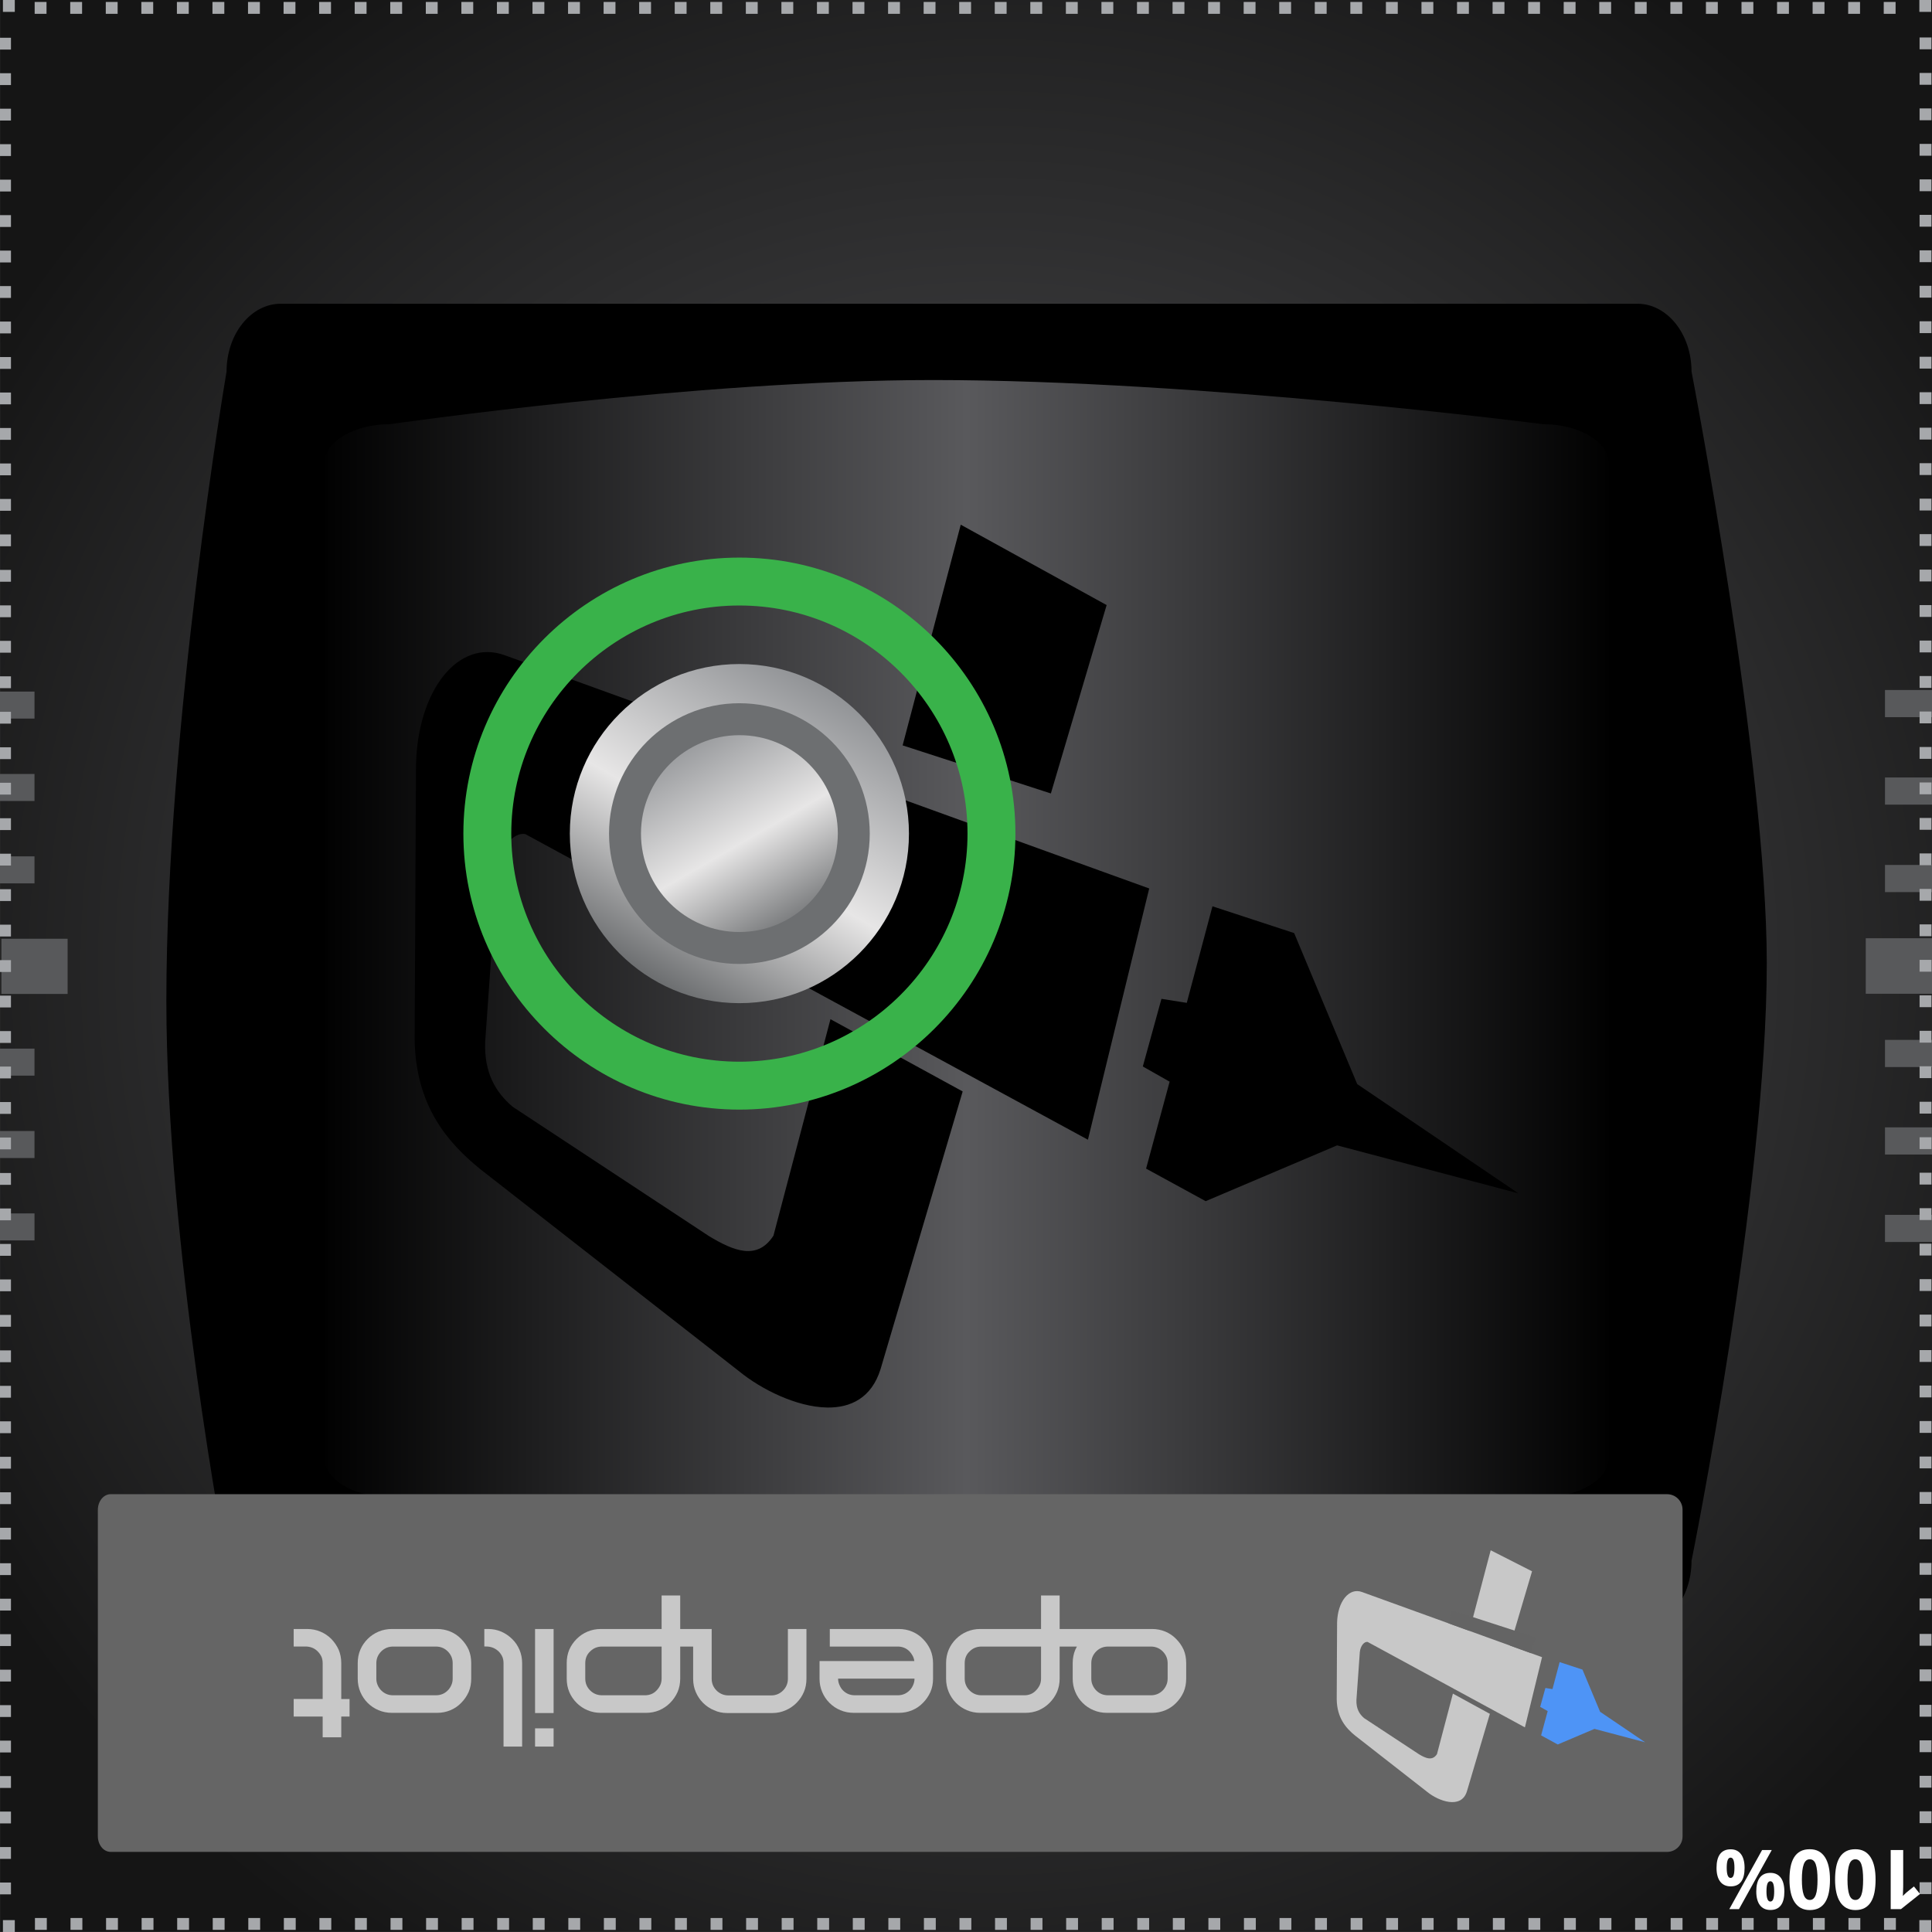 <?xml version="1.0" encoding="UTF-8" standalone="no"?>
<!-- Created with Inkscape (http://www.inkscape.org/) -->

<svg
   xmlns:dc="http://purl.org/dc/elements/1.1/"
   xmlns:cc="http://creativecommons.org/ns#"
   xmlns:rdf="http://www.w3.org/1999/02/22-rdf-syntax-ns#"
   xmlns:svg="http://www.w3.org/2000/svg"
   xmlns="http://www.w3.org/2000/svg"
   xmlns:xlink="http://www.w3.org/1999/xlink"
   xmlns:sodipodi="http://sodipodi.sourceforge.net/DTD/sodipodi-0.dtd"
   xmlns:inkscape="http://www.inkscape.org/namespaces/inkscape"
   width="350"
   height="350"
   id="svg3144"
   version="1.1"
   inkscape:version="0.48.2 r9819"
   sodipodi:docname="joystick_backup.svg">
  <rect width="100%" height="100%" fill="#333333" stroke="none"/>
  <defs
     id="defs3146">
    <linearGradient
       x1="0"
       y1="0"
       x2="1"
       y2="0"
       gradientUnits="userSpaceOnUse"
       gradientTransform="matrix(200.724,-200.724,-200.724,-200.724,116.138,316.861)"
       spreadMethod="pad"
       id="linearGradient5178">
      <stop
         style="stop-opacity:1;stop-color:#f1f1f1"
         offset="0"
         id="stop5180" />
      <stop
         style="stop-opacity:1;stop-color:#919396"
         offset="0.988"
         id="stop5182" />
      <stop
         style="stop-opacity:1;stop-color:#919396"
         offset="1"
         id="stop5184" />
    </linearGradient>
    <clipPath
       clipPathUnits="userSpaceOnUse"
       id="clipPath5192">
      <path
         inkscape:connector-curvature="0"
         d="M 0,432 432,432 432,0 0,0 0,432 z"
         id="path5194" />
    </clipPath>
    <clipPath
       clipPathUnits="userSpaceOnUse"
       id="clipPath5204">
      <path
         inkscape:connector-curvature="0"
         d="m 71.617,360.383 285.36,0 0,-285.36 -285.36,0 0,285.36 z"
         id="path5206" />
    </clipPath>
    <mask
       maskUnits="userSpaceOnUse"
       x="0"
       y="0"
       width="1"
       height="1"
       id="mask5212">
      <g
         id="g5214">
        <g
           clip-path="url(#clipPath5208)"
           id="g5216">
          <g
             id="g5218">
            <g
               transform="matrix(285.36,0,0,285.36,71.617,75.023)"
               id="g5220" />
          </g>
        </g>
      </g>
    </mask>
    <clipPath
       clipPathUnits="userSpaceOnUse"
       id="clipPath5208">
      <path
         inkscape:connector-curvature="0"
         d="m 71.617,360.383 285.36,0 0,-285.36 -285.36,0 0,285.36 z"
         id="path5210" />
    </clipPath>
    <mask
       maskUnits="userSpaceOnUse"
       x="0"
       y="0"
       width="1"
       height="1"
       id="mask5224" />
    <clipPath
       clipPathUnits="userSpaceOnUse"
       id="clipPath5274">
      <path
         inkscape:connector-curvature="0"
         d="M 0,432 432,432 432,0 0,0 0,432 z"
         id="path5276" />
    </clipPath>
    <radialGradient
       fx="0"
       fy="0"
       cx="0"
       cy="0"
       r="1"
       gradientUnits="userSpaceOnUse"
       gradientTransform="matrix(98.492,0,0,-98.492,215.525,216.031)"
       spreadMethod="pad"
       id="radialGradient5262">
      <stop
         style="stop-opacity:1;stop-color:#59595c"
         offset="0"
         id="stop5264" />
      <stop
         style="stop-opacity:1;stop-color:#151515"
         offset="1"
         id="stop5266" />
    </radialGradient>
    <clipPath
       clipPathUnits="userSpaceOnUse"
       id="clipPath5274-1">
      <path
         inkscape:connector-curvature="0"
         d="M 0,432 432,432 432,0 0,0 0,432 z"
         id="path5276-7" />
    </clipPath>
    <linearGradient
       x1="0"
       y1="0"
       x2="1"
       y2="0"
       gradientUnits="userSpaceOnUse"
       gradientTransform="matrix(117.417,0,0,-117.417,158.908,216.566)"
       spreadMethod="pad"
       id="linearGradient5298">
      <stop
         style="stop-opacity:1;stop-color:#000000"
         offset="0"
         id="stop5300" />
      <stop
         style="stop-opacity:1;stop-color:#59595c"
         offset="0.5"
         id="stop5302" />
      <stop
         style="stop-opacity:1;stop-color:#000000"
         offset="1"
         id="stop5304" />
    </linearGradient>
    <clipPath
       clipPathUnits="userSpaceOnUse"
       id="clipPath5312">
      <path
         inkscape:connector-curvature="0"
         d="M 0,432 432,432 432,0 0,0 0,432 z"
         id="path5314" />
    </clipPath>
    <clipPath
       clipPathUnits="userSpaceOnUse"
       id="clipPath5440">
      <path
         inkscape:connector-curvature="0"
         d="M 0,432 432,432 432,0 0,0 0,432 z"
         id="path5442" />
    </clipPath>
    <linearGradient
       x1="0"
       y1="0"
       x2="1"
       y2="0"
       gradientUnits="userSpaceOnUse"
       gradientTransform="matrix(10.616,18.388,18.388,-10.616,211.691,207.474)"
       spreadMethod="pad"
       id="linearGradient5460">
      <stop
         style="stop-opacity:1;stop-color:#919396"
         offset="0"
         id="stop5462" />
      <stop
         style="stop-opacity:1;stop-color:#e7e6e6"
         offset="0.54"
         id="stop5464" />
      <stop
         style="stop-opacity:1;stop-color:#6d6f71"
         offset="0.994"
         id="stop5466" />
      <stop
         style="stop-opacity:1;stop-color:#6d6f71"
         offset="1"
         id="stop5468" />
    </linearGradient>
    <linearGradient
       x1="0"
       y1="0"
       x2="1"
       y2="0"
       gradientUnits="userSpaceOnUse"
       gradientTransform="matrix(-7.162,12.405,12.405,7.162,220.582,210.463)"
       spreadMethod="pad"
       id="linearGradient5484">
      <stop
         style="stop-opacity:1;stop-color:#919396"
         offset="0"
         id="stop5486" />
      <stop
         style="stop-opacity:1;stop-color:#e7e6e6"
         offset="0.54"
         id="stop5488" />
      <stop
         style="stop-opacity:1;stop-color:#6d6f71"
         offset="0.994"
         id="stop5490" />
      <stop
         style="stop-opacity:1;stop-color:#6d6f71"
         offset="1"
         id="stop5492" />
    </linearGradient>
    <clipPath
       clipPathUnits="userSpaceOnUse"
       id="clipPath5500">
      <path
         inkscape:connector-curvature="0"
         d="M 0,432 432,432 432,0 0,0 0,432 z"
         id="path5502" />
    </clipPath>
    <linearGradient
       inkscape:collect="always"
       xlink:href="#linearGradient5178"
       id="linearGradient4610"
       gradientUnits="userSpaceOnUse"
       gradientTransform="matrix(200.724,-200.724,-200.724,-200.724,116.138,316.861)"
       spreadMethod="pad"
       x1="0"
       y1="0"
       x2="1"
       y2="0" />
    <radialGradient
       inkscape:collect="always"
       xlink:href="#radialGradient5262"
       id="radialGradient4612"
       gradientUnits="userSpaceOnUse"
       gradientTransform="matrix(98.492,0,0,-98.492,215.525,216.031)"
       spreadMethod="pad"
       cx="0"
       cy="0"
       fx="0"
       fy="0"
       r="1" />
    <linearGradient
       inkscape:collect="always"
       xlink:href="#linearGradient5298"
       id="linearGradient4614"
       gradientUnits="userSpaceOnUse"
       gradientTransform="matrix(117.417,0,0,-117.417,158.908,216.566)"
       spreadMethod="pad"
       x1="0"
       y1="0"
       x2="1"
       y2="0" />
    <clipPath
       clipPathUnits="userSpaceOnUse"
       id="clipPath5440-2">
      <path
         inkscape:connector-curvature="0"
         d="M 0,432 432,432 432,0 0,0 0,432 z"
         id="path5442-4" />
    </clipPath>
    <linearGradient
       x1="0"
       y1="0"
       x2="1"
       y2="0"
       gradientUnits="userSpaceOnUse"
       gradientTransform="matrix(10.616,18.388,18.388,-10.616,211.691,207.474)"
       spreadMethod="pad"
       id="linearGradient5460-5">
      <stop
         style="stop-opacity:1;stop-color:#919396"
         offset="0"
         id="stop5462-5" />
      <stop
         style="stop-opacity:1;stop-color:#e7e6e6"
         offset="0.54"
         id="stop5464-1" />
      <stop
         style="stop-opacity:1;stop-color:#6d6f71"
         offset="0.994"
         id="stop5466-7" />
      <stop
         style="stop-opacity:1;stop-color:#6d6f71"
         offset="1"
         id="stop5468-1" />
    </linearGradient>
    <linearGradient
       x1="0"
       y1="0"
       x2="1"
       y2="0"
       gradientUnits="userSpaceOnUse"
       gradientTransform="matrix(-7.162,12.405,12.405,7.162,220.582,210.463)"
       spreadMethod="pad"
       id="linearGradient5484-1">
      <stop
         style="stop-opacity:1;stop-color:#919396"
         offset="0"
         id="stop5486-5" />
      <stop
         style="stop-opacity:1;stop-color:#e7e6e6"
         offset="0.54"
         id="stop5488-2" />
      <stop
         style="stop-opacity:1;stop-color:#6d6f71"
         offset="0.994"
         id="stop5490-7" />
      <stop
         style="stop-opacity:1;stop-color:#6d6f71"
         offset="1"
         id="stop5492-6" />
    </linearGradient>
    <clipPath
       clipPathUnits="userSpaceOnUse"
       id="clipPath5500-1">
      <path
         inkscape:connector-curvature="0"
         d="M 0,432 432,432 432,0 0,0 0,432 z"
         id="path5502-4" />
    </clipPath>
  </defs>
  <sodipodi:namedview
     id="base"
     pagecolor="#ffffff"
     bordercolor="#666666"
     borderopacity="1.0"
     inkscape:pageopacity="0.0"
     inkscape:pageshadow="2"
     inkscape:zoom="1"
     inkscape:cx="206.66971"
     inkscape:cy="187.02942"
     inkscape:document-units="px"
     inkscape:current-layer="layer1"
     showgrid="false"
     inkscape:window-width="1280"
     inkscape:window-height="776"
     inkscape:window-x="0"
     inkscape:window-y="24"
     inkscape:window-maximized="1"
     fit-margin-top="0"
     fit-margin-left="0"
     fit-margin-right="0"
     fit-margin-bottom="0" />
  <g
     inkscape:label="Layer 1"
     inkscape:groupmode="layer"
     id="layer1"
     transform="translate(-192.433,-355.172)">
    <g
       id="background"
       transform="matrix(-1,0,0,-1,734.865,1060.343)">
      <g
         id="g5250"
         transform="matrix(2.18,0,0,-2.165,-106.777,997.922)">
        <g
           id="g5252">
          <g
             id="g5258">
            <g
               id="g5260">
              <path
                 id="path5268"
                 style="fill:url(#radialGradient4612);stroke:none"
                 d="m 137.244,296.855 0,-161.648 160.541,0 0,161.648 z"
                 inkscape:connector-curvature="0"
                 sodipodi:nodetypes="ccccc" />
            </g>
          </g>
        </g>
      </g>
      <g
         id="g5270"
         transform="matrix(2.055,0,0,-2.572,-78.068,1087.149)">
        <g
           clip-path="url(#clipPath5274)"
           id="g5272">
          <g
             transform="translate(137.244,296.855)"
             id="g5278" />
          <g
             transform="translate(281.974,174.682)"
             id="g5282">
            <path
               id="path5284"
               style="fill:#000000;fill-opacity:1;fill-rule:nonzero;stroke:none"
               d="m 0,0 c 0,-2.637 -2.141,-4.774 -4.776,-4.774 l -119.594,0 c -2.636,0 -4.775,2.137 -4.775,4.774 0,0 -6.634,27.515 -6.634,41.663 0,15.922 6.634,42.105 6.634,42.105 0,2.638 2.139,4.776 4.775,4.776 l 119.594,0 C -2.141,88.544 0,86.406 0,83.768 0,83.768 5.307,61.565 5.307,44.316 5.307,24.854 0,0 0,0"
               inkscape:connector-curvature="0" />
          </g>
        </g>
      </g>
      <g
         id="g5286"
         transform="matrix(1.982,0,0,-2.342,-63.977,1037.347)">
        <g
           id="g5288">
          <g
             id="g5294">
            <g
               id="g5296">
              <path
                 id="path5306"
                 style="fill:url(#linearGradient4614);stroke:none"
                 d="m 164.918,257.638 c -3.32,0 -6.01,-1.376 -6.01,-3.071 l 0,0 0,-76.852 c 0,-1.697 2.69,-3.068 6.01,-3.068 l 0,0 c 0,0 31.274,-3.415 55.758,-3.415 l 0,0 c 21.704,0 49.639,3.415 49.639,3.415 l 0,0 c 3.319,0 6.01,1.371 6.01,3.068 l 0,0 0,76.852 c 0,1.695 -2.691,3.071 -6.01,3.071 l 0,0 c 0,0 -32.943,4.262 -52.976,4.262 l 0,0 c -17.803,0 -52.421,-4.262 -52.421,-4.262"
                 inkscape:connector-curvature="0" />
              <path
                 inkscape:connector-curvature="0"
                 d="m 230.376,250.71 c -2.173,0.033 -4.078,-0.744 -4.9,-2.963 l -7.508,-21.487 12.084,-5.589 5.211,16.745 c 1.478,1.934 3.641,1.19 5.913,0.023 l 17.916,-9.989 c 1.555,-1.115 2.62,-2.612 2.521,-5.011 L 260.504,209.154 c -0.226,-1.822 -1.531,-2.958 -2.555,-2.803 l -28.303,13.015 -5.008,-16.064 6.886,-2.111 0,-0.006 28.283,-8.661 c 4.221,-1.308 7.994,2.647 8.13,8.535 l 0.122,21.161 c -0.082,5.196 -3.064,8.043 -6.042,10.08 l -23.64,15.623 c -1.968,1.361 -5.207,2.744 -8.002,2.786 z m -23.857,-20.716 -5.602,-19.434 3.595,-1.098 21.092,-6.459 4.961,15.941 -24.045,11.05 z m 3.387,-26.784 -5.096,-14.571 13.334,-6.218 5.312,17.071 -13.55,3.719 z m -8.404,21.119 -2.451,1.175 2.152,6.726 -5.446,2.518 -12.014,-4.317 -16.57,3.711 14.733,-8.45 5.763,-11.681 7.468,-2.072 2.347,7.469 2.315,-0.31 1.703,5.231 z"
                 style="fill:#000000;fill-opacity:1;stroke:none;display:inline"
                 id="path2587"
                 sodipodi:nodetypes="ccccccccccccccccccccccccccccccccccccccccccc" />
            </g>
          </g>
        </g>
      </g>
      <g
         id="g3187"
         transform="translate(68.07,3.777)">
        <path
           d="m 474.113,531.331 -12,0 0,-10 12,0 0,10 z"
           style="fill:#58595b;fill-opacity:1;fill-rule:nonzero;stroke:none"
           id="path5316"
           inkscape:connector-curvature="0" />
        <path
           sodipodi:nodetypes="ccccc"
           d="m 474.363,546.256 -6.25,0 0,-4.894 6.25,0 z"
           style="fill:#58595b;fill-opacity:1;fill-rule:nonzero;stroke:none"
           id="path5318"
           inkscape:connector-curvature="0" />
        <path
           sodipodi:nodetypes="ccccc"
           d="m 474.363,561.182 -6.25,0 0,-4.895 6.25,0 z"
           style="fill:#58595b;fill-opacity:1;fill-rule:nonzero;stroke:none"
           id="path5320"
           inkscape:connector-curvature="0" />
        <path
           sodipodi:nodetypes="ccccc"
           d="m 474.363,576.11 -6.25,0 0,-4.894 6.25,0 z"
           style="fill:#58595b;fill-opacity:1;fill-rule:nonzero;stroke:none"
           id="path5322"
           inkscape:connector-curvature="0" />
        <path
           sodipodi:nodetypes="ccccc"
           d="m 474.363,481.573 -6.25,0 0,-4.894 6.25,0 z"
           style="fill:#58595b;fill-opacity:1;fill-rule:nonzero;stroke:none"
           id="path5324"
           inkscape:connector-curvature="0" />
        <path
           sodipodi:nodetypes="ccccc"
           d="m 474.363,496.502 -6.25,0 0,-4.895 6.25,0 z"
           style="fill:#58595b;fill-opacity:1;fill-rule:nonzero;stroke:none"
           id="path5326"
           inkscape:connector-curvature="0" />
        <path
           sodipodi:nodetypes="ccccc"
           d="m 474.363,511.427 -6.25,0 0,-4.895 6.25,0 z"
           style="fill:#58595b;fill-opacity:1;fill-rule:nonzero;stroke:none"
           id="path5328"
           inkscape:connector-curvature="0" />
      </g>
      <g
         id="g3178"
         transform="translate(-79.04,4.062)">
        <path
           sodipodi:nodetypes="ccccc"
           d="m 271.473,531.138 12,0 0,-10.057 -12,0 z"
           style="fill:#58595b;fill-opacity:1;fill-rule:nonzero;stroke:none"
           id="path5330"
           inkscape:connector-curvature="0" />
        <path
           sodipodi:nodetypes="ccccc"
           d="m 271.473,544.417 8.515,0 0,-4.922 -8.515,0 z"
           style="fill:#58595b;fill-opacity:1;fill-rule:nonzero;stroke:none"
           id="path5332"
           inkscape:connector-curvature="0" />
        <path
           sodipodi:nodetypes="ccccc"
           d="m 271.473,560.264 8.515,0 0,-4.923 -8.515,0 z"
           style="fill:#58595b;fill-opacity:1;fill-rule:nonzero;stroke:none"
           id="path5334"
           inkscape:connector-curvature="0" />
        <path
           sodipodi:nodetypes="ccccc"
           d="m 271.473,576.11 8.515,0 0,-4.922 -8.515,0 z"
           style="fill:#58595b;fill-opacity:1;fill-rule:nonzero;stroke:none"
           id="path5336"
           inkscape:connector-curvature="0" />
        <path
           sodipodi:nodetypes="ccccc"
           d="m 271.473,481.031 8.515,0 0,-4.922 -8.515,0 z"
           style="fill:#58595b;fill-opacity:1;fill-rule:nonzero;stroke:none"
           id="path5338"
           inkscape:connector-curvature="0" />
        <path
           sodipodi:nodetypes="ccccc"
           d="m 271.473,496.878 8.515,0 0,-4.923 -8.515,0 z"
           style="fill:#58595b;fill-opacity:1;fill-rule:nonzero;stroke:none"
           id="path5340"
           inkscape:connector-curvature="0" />
        <path
           sodipodi:nodetypes="ccccc"
           d="m 271.473,512.725 8.515,0 0,-4.923 -8.515,0 z"
           style="fill:#58595b;fill-opacity:1;fill-rule:nonzero;stroke:none"
           id="path5342"
           inkscape:connector-curvature="0" />
      </g>
      <g
         transform="matrix(2.149,0,0,-2.153,540.827,703.018)"
         id="g5344">
        <path
           inkscape:connector-curvature="0"
           id="path5346"
           style="fill:none;stroke:#a6a8ab;stroke-width:1;stroke-linecap:butt;stroke-linejoin:miter;stroke-miterlimit:10;stroke-opacity:1;stroke-dasharray:none"
           d="m 0,0 0,-0.5 -0.5,0" />
      </g>
      <g
         transform="matrix(2.149,0,0,-2.153,194.722,704.095)"
         id="g5352">
        <path
           inkscape:connector-curvature="0"
           id="path5354"
           style="fill:none;stroke:#a6a8ab;stroke-width:1;stroke-linecap:butt;stroke-linejoin:miter;stroke-miterlimit:10;stroke-opacity:1;stroke-dasharray:none"
           d="m 0,0 -0.5,0 0,0.5" />
      </g>
      <g
         transform="matrix(2.149,0,0,-2.153,193.648,357.325)"
         id="g5360">
        <path
           inkscape:connector-curvature="0"
           id="path5362"
           style="fill:none;stroke:#a6a8ab;stroke-width:1;stroke-linecap:butt;stroke-linejoin:miter;stroke-miterlimit:10;stroke-opacity:1;stroke-dasharray:none"
           d="m 0,0 0,0.5 0.5,0" />
      </g>
      <g
         transform="matrix(2.149,0,0,-2.153,539.752,356.248)"
         id="g5368">
        <path
           inkscape:connector-curvature="0"
           id="path5370"
           style="fill:none;stroke:#a6a8ab;stroke-width:1;stroke-linecap:butt;stroke-linejoin:miter;stroke-miterlimit:10;stroke-opacity:1;stroke-dasharray:none"
           d="m 0,0 0.5,0 0,-0.5" />
      </g>
      <g
         id="joystickArea"
         transform="matrix(1.723,0,0,1.719,-275.217,-375.287)">
        <g
           id="g5348"
           transform="matrix(1.25,0,0,-1.25,470.905,627.707)">
          <path
             d="M 0,0 -157.549,0"
             style="fill:none;stroke:#a6a8ab;stroke-width:1;stroke-linecap:butt;stroke-linejoin:miter;stroke-miterlimit:10;stroke-opacity:1;stroke-dasharray:0.997, 1.994;stroke-dashoffset:0"
             id="path5350"
             inkscape:connector-curvature="0" />
        </g>
        <g
           id="g5356"
           transform="matrix(1.25,0,0,-1.25,272.097,624.59)">
          <path
             d="M 0,0 0,157.549"
             style="fill:none;stroke:#a6a8ab;stroke-width:1;stroke-linecap:butt;stroke-linejoin:miter;stroke-miterlimit:10;stroke-opacity:1;stroke-dasharray:0.997, 1.994;stroke-dashoffset:0"
             id="path5358"
             inkscape:connector-curvature="0" />
        </g>
        <g
           id="g5364"
           transform="matrix(1.25,0,0,-1.25,275.214,425.782)">
          <path
             d="M 0,0 157.549,0"
             style="fill:none;stroke:#a6a8ab;stroke-width:1;stroke-linecap:butt;stroke-linejoin:miter;stroke-miterlimit:10;stroke-opacity:1;stroke-dasharray:0.997, 1.994;stroke-dashoffset:0"
             id="path5366"
             inkscape:connector-curvature="0" />
        </g>
        <g
           id="g5372"
           transform="matrix(1.25,0,0,-1.25,474.022,428.899)">
          <path
             d="M 0,0 0,-157.549"
             style="fill:none;stroke:#a6a8ab;stroke-width:1;stroke-linecap:butt;stroke-linejoin:miter;stroke-miterlimit:10;stroke-opacity:1;stroke-dasharray:0.997, 1.994;stroke-dashoffset:0"
             id="path5374"
             inkscape:connector-curvature="0" />
        </g>
      </g>
      <g
         transform="matrix(1.25,0,0,-1.25,199.914,370.021)"
         id="g5408">
        <path
           inkscape:connector-curvature="0"
           id="path5410"
           style="fill:#ffffff;fill-opacity:1;fill-rule:nonzero;stroke:none"
           d="m 0,0 -1.811,0 0,4.957 c 0,0.102 10e-4,0.224 0.003,0.366 0.002,0.143 0.006,0.291 0.012,0.446 0.006,0.154 0.012,0.309 0.018,0.465 0.006,0.157 0.01,0.299 0.014,0.428 C -1.783,6.639 -1.816,6.604 -1.863,6.557 -1.91,6.51 -1.963,6.458 -2.021,6.401 -2.08,6.345 -2.141,6.287 -2.203,6.229 -2.266,6.17 -2.326,6.117 -2.385,6.07 L -3.369,5.279 -4.248,6.369 -1.488,8.566 0,8.566 0,0 z" />
      </g>
      <g
         transform="matrix(1.25,0,0,-1.25,204.909,364.667)"
         id="g5412">
        <path
           inkscape:connector-curvature="0"
           id="path5414"
           style="fill:#ffffff;fill-opacity:1;fill-rule:nonzero;stroke:none"
           d="m 0,0 c 0,-0.977 0.084,-1.711 0.252,-2.203 0.168,-0.492 0.458,-0.738 0.873,-0.738 0.406,0 0.699,0.244 0.876,0.732 C 2.179,-1.721 2.267,-0.984 2.267,0 2.267,0.98 2.179,1.718 2.001,2.212 1.824,2.706 1.531,2.953 1.125,2.953 0.917,2.953 0.744,2.891 0.601,2.766 0.458,2.641 0.342,2.455 0.252,2.209 0.162,1.963 0.098,1.655 0.059,1.286 0.02,0.917 0,0.488 0,0 m 4.066,0 c 0,-0.691 -0.053,-1.309 -0.16,-1.852 C 3.798,-2.395 3.626,-2.855 3.39,-3.234 3.154,-3.613 2.849,-3.902 2.476,-4.102 2.103,-4.301 1.652,-4.4 1.125,-4.4 c -0.497,0 -0.928,0.099 -1.295,0.298 -0.367,0.2 -0.672,0.489 -0.914,0.868 -0.242,0.379 -0.423,0.839 -0.542,1.382 -0.119,0.543 -0.179,1.161 -0.179,1.852 0,0.691 0.054,1.311 0.161,1.857 0.108,0.547 0.279,1.01 0.513,1.389 0.235,0.379 0.537,0.669 0.908,0.87 0.371,0.201 0.82,0.302 1.348,0.302 0.492,0 0.921,-0.1 1.289,-0.299 C 2.781,3.92 3.087,3.631 3.333,3.252 3.58,2.873 3.763,2.41 3.884,1.863 4.005,1.316 4.066,0.695 4.066,0" />
      </g>
      <g
         transform="matrix(1.25,0,0,-1.25,213.17,364.667)"
         id="g5416">
        <path
           inkscape:connector-curvature="0"
           id="path5418"
           style="fill:#ffffff;fill-opacity:1;fill-rule:nonzero;stroke:none"
           d="m 0,0 c 0,-0.977 0.084,-1.711 0.252,-2.203 0.168,-0.492 0.459,-0.738 0.873,-0.738 0.406,0 0.698,0.244 0.876,0.732 C 2.179,-1.721 2.268,-0.984 2.268,0 2.268,0.98 2.179,1.718 2.001,2.212 1.823,2.706 1.531,2.953 1.125,2.953 0.918,2.953 0.743,2.891 0.601,2.766 0.458,2.641 0.342,2.455 0.252,2.209 0.162,1.963 0.098,1.655 0.059,1.286 0.02,0.917 0,0.488 0,0 M 4.066,0 C 4.066,-0.691 4.013,-1.309 3.905,-1.852 3.798,-2.395 3.626,-2.855 3.39,-3.234 3.153,-3.613 2.849,-3.902 2.476,-4.102 2.103,-4.301 1.652,-4.4 1.125,-4.4 c -0.496,0 -0.928,0.099 -1.295,0.298 -0.367,0.2 -0.672,0.489 -0.914,0.868 -0.242,0.379 -0.423,0.839 -0.542,1.382 -0.119,0.543 -0.179,1.161 -0.179,1.852 0,0.691 0.054,1.311 0.161,1.857 0.108,0.547 0.279,1.01 0.513,1.389 0.235,0.379 0.537,0.669 0.908,0.87 0.371,0.201 0.821,0.302 1.348,0.302 0.492,0 0.922,-0.1 1.289,-0.299 C 2.781,3.92 3.088,3.631 3.334,3.252 3.58,2.873 3.764,2.41 3.885,1.863 4.006,1.316 4.066,0.695 4.066,0" />
      </g>
      <g
         transform="matrix(1.25,0,0,-1.25,228.222,366.798)"
         id="g5420">
        <path
           inkscape:connector-curvature="0"
           id="path5422"
           style="fill:#ffffff;fill-opacity:1;fill-rule:nonzero;stroke:none"
           d="m 0,0 c 0,-0.496 0.044,-0.866 0.132,-1.11 0.088,-0.244 0.229,-0.367 0.425,-0.367 0.191,0 0.333,0.122 0.424,0.364 C 1.073,-0.871 1.119,-0.5 1.119,0 1.119,0.977 0.932,1.465 0.557,1.465 0.361,1.465 0.22,1.345 0.132,1.104 0.044,0.864 0,0.496 0,0 m 2.596,0.012 c 0,-0.422 -0.04,-0.8 -0.12,-1.134 C 2.396,-1.456 2.271,-1.738 2.104,-1.969 1.936,-2.199 1.723,-2.376 1.465,-2.499 1.207,-2.622 0.9,-2.684 0.545,-2.684 c -0.332,0 -0.623,0.062 -0.873,0.185 -0.25,0.123 -0.46,0.3 -0.63,0.53 -0.17,0.231 -0.298,0.513 -0.384,0.847 -0.086,0.334 -0.129,0.712 -0.129,1.134 0,0.422 0.039,0.799 0.117,1.131 0.079,0.332 0.2,0.612 0.364,0.84 0.164,0.229 0.373,0.404 0.627,0.525 0.254,0.121 0.556,0.181 0.908,0.181 0.336,0 0.632,-0.06 0.888,-0.181 C 1.688,2.387 1.902,2.212 2.074,1.983 2.246,1.755 2.376,1.475 2.464,1.143 2.552,0.811 2.596,0.434 2.596,0.012 m -1.852,5.976 -4.752,-8.566 -1.4,0 4.752,8.566 1.4,0 z M -5.76,3.422 c 0,-0.496 0.044,-0.866 0.132,-1.11 0.088,-0.245 0.23,-0.367 0.425,-0.367 0.191,0 0.333,0.121 0.425,0.364 0.091,0.242 0.137,0.613 0.137,1.113 0,0.976 -0.187,1.465 -0.562,1.465 -0.195,0 -0.337,-0.12 -0.425,-0.361 C -5.716,4.286 -5.76,3.918 -5.76,3.422 m 2.596,0.012 c 0,-0.422 -0.04,-0.801 -0.12,-1.137 C -3.364,1.961 -3.488,1.678 -3.656,1.447 -3.824,1.217 -4.037,1.04 -4.295,0.917 -4.553,0.794 -4.859,0.732 -5.215,0.732 c -0.332,0 -0.624,0.062 -0.876,0.185 -0.252,0.123 -0.463,0.3 -0.633,0.53 -0.17,0.231 -0.297,0.514 -0.383,0.85 -0.086,0.336 -0.129,0.715 -0.129,1.137 0,0.421 0.039,0.798 0.117,1.13 0.078,0.332 0.2,0.613 0.366,0.841 0.166,0.229 0.376,0.404 0.63,0.525 0.254,0.121 0.557,0.181 0.908,0.181 0.336,0 0.632,-0.06 0.888,-0.181 0.256,-0.121 0.47,-0.296 0.641,-0.525 0.172,-0.228 0.302,-0.509 0.39,-0.841 0.088,-0.332 0.132,-0.709 0.132,-1.13" />
      </g>
    </g>
    <g
       transform="matrix(-2.893,0,0,2.893,954.164,-120.63)"
       id="joystickEnd"
       inkscape:label="#STICK">
      <g
         id="g5436">
        <g
           clip-path="url(#clipPath5440-2)"
           id="g5438">
          <g
             transform="translate(217.001,233.95)"
             id="g5444">
            <path
               inkscape:connector-curvature="0"
               id="path5446"
               style="fill:#39b24a;fill-opacity:1;fill-rule:nonzero;stroke:none"
               d="m 0,0 c -9.531,0 -17.285,-7.753 -17.285,-17.283 0,-9.53 7.754,-17.284 17.285,-17.284 9.53,0 17.284,7.754 17.284,17.284 C 17.284,-7.753 9.53,0 0,0 m 0,-3 c 7.876,0 14.284,-6.408 14.284,-14.283 0,-7.876 -6.408,-14.284 -14.284,-14.284 -7.876,0 -14.285,6.408 -14.285,14.284 C -14.285,-9.408 -7.876,-3 0,-3" />
          </g>
        </g>
      </g>
      <g
         id="g5448">
        <g
           id="g5450">
          <g
             id="g5456">
            <g
               id="g5458">
              <path
                 inkscape:connector-curvature="0"
                 id="path5470"
                 style="fill:url(#linearGradient5460-5);stroke:none"
                 d="m 206.383,216.668 c 0,-5.857 4.763,-10.62 10.618,-10.62 l 0,0 c 5.855,0 10.618,4.763 10.618,10.62 l 0,0 c 0,5.853 -4.763,10.617 -10.618,10.617 l 0,0 c -5.855,0 -10.618,-4.764 -10.618,-10.617" />
            </g>
          </g>
        </g>
      </g>
      <g
         id="g5472">
        <g
           id="g5474">
          <g
             id="g5480">
            <g
               id="g5482">
              <path
                 inkscape:connector-curvature="0"
                 id="path5494"
                 style="fill:url(#linearGradient5484-1);stroke:none"
                 d="m 209.838,216.667 c 0,-3.95 3.213,-7.164 7.163,-7.164 l 0,0 c 3.95,0 7.163,3.214 7.163,7.164 l 0,0 c 0,3.949 -3.213,7.163 -7.163,7.163 l 0,0 c -3.95,0 -7.163,-3.214 -7.163,-7.163" />
            </g>
          </g>
        </g>
      </g>
      <g
         id="g5496">
        <g
           clip-path="url(#clipPath5500-1)"
           id="g5498">
          <g
             transform="translate(217.001,224.83)"
             id="g5504">
            <path
               inkscape:connector-curvature="0"
               id="path5506"
               style="fill:#6d6f71;fill-opacity:1;fill-rule:nonzero;stroke:none"
               d="m 0,0 c -4.509,0 -8.164,-3.654 -8.164,-8.163 0,-4.508 3.655,-8.164 8.164,-8.164 4.508,0 8.163,3.656 8.163,8.164 C 8.163,-3.654 4.508,0 0,0 m 0,-2 c 3.398,0 6.163,-2.765 6.163,-6.163 0,-3.399 -2.765,-6.164 -6.163,-6.164 -3.398,0 -6.164,2.765 -6.164,6.164 C -6.164,-4.765 -3.398,-2 0,-2" />
          </g>
        </g>
      </g>
    </g>
    <g
       style="display:inline"
       id="opheader"
       transform="matrix(-0.108,0,0,-0.108,-207.284,1010.461)"
       inkscape:label="#opheader">
      <path
         inkscape:export-ydpi="67.720001"
         inkscape:export-xdpi="67.720001"
         inkscape:export-filename="C:\Documents and Settings\t12\My Documents\My Dropbox\graphicswork\openpilot.org\openpilot_logo_horizontal_2000x451.png"
         id="rect6980"
         d="m 174.594,1466.25 c -14.417,0 -26,11.614 -26,26.031 l 0,547.938 c 0,14.417 11.583,26.031 26,26.031 l 544.812,0 3.156,0 2062.781,0 c 11.872,0 21.438,-11.827 21.437,-26.531 l 0,-546.938 c 1e-4,-14.704 -9.566,-26.531 -21.437,-26.531 l -2062.781,0 -3.156,0 -544.812,0 z"
         style="fill:#656565;fill-opacity:1;fill-rule:nonzero;stroke:none;stroke-width:2.4;marker:none;visibility:visible;display:inline;overflow:visible;enable-background:accumulate"
         transform="translate(-6671.997,1494.883)"
         inkscape:connector-curvature="0" />
      <g
         transform="matrix(1.109,0,0,1.109,189.973,-2983.366)"
         id="g6986"
         style="display:inline">
        <g
           id="g6988"
           transform="translate(0,680)">
          <path
             inkscape:export-ydpi="122.68"
             inkscape:export-xdpi="122.68"
             inkscape:export-filename="C:\Documents and Settings\t12\My Documents\My Dropbox\graphicswork\openpilot.org\textplay.png"
             style="fill:#c8c8c8;fill-opacity:1;stroke:none"
             d="m -5825.888,5104.626 98.544,-332.951 c 8.682,-27.706 43.478,-14.2 59.658,-0.979 l 109.299,85.347 c 13.769,11.126 27.559,26.681 27.938,55.066 l -0.56,115.589 c -0.627,32.166 -18.079,53.771 -37.596,46.626 l -272.403,-98.591 25.914,-106.167 237.907,129.237 c 4.731,0.846 10.746,-5.378 11.792,-15.332 l 5.131,-72.536 c 0.459,-13.109 -4.445,-21.296 -11.636,-27.384 l -82.852,-54.569 c -10.506,-6.375 -20.51,-10.438 -27.343,0.127 l -81.24,308.33 -62.552,-31.813 0,0 z"
             id="path6990"
             sodipodi:nodetypes="cccccccccccccccccc"
             inkscape:connector-curvature="0" />
          <path
             inkscape:export-ydpi="122.68"
             inkscape:export-xdpi="122.68"
             inkscape:export-filename="C:\Documents and Settings\t12\My Documents\My Dropbox\graphicswork\openpilot.org\textplay.png"
             inkscape:transform-center-y="82.140396"
             inkscape:transform-center-x="-8.1593243"
             style="fill:#4e94f6;fill-opacity:1;stroke:none"
             d="m -5838.212,4899.592 -11.332,-6.417 9.952,-36.741 -25.18,-13.754 -55.553,23.582 -76.623,-20.273 68.127,46.157 26.65,63.807 34.53,11.318 10.852,-40.8 10.703,1.695 7.874,-28.573 z"
             id="path6992"
             sodipodi:nodetypes="cccccccccccc"
             inkscape:connector-curvature="0" />
          <path
             inkscape:export-ydpi="122.68"
             inkscape:export-xdpi="122.68"
             inkscape:export-filename="C:\Documents and Settings\t12\My Documents\My Dropbox\graphicswork\openpilot.org\textplay.png"
             inkscape:transform-center-y="8.5556329"
             inkscape:transform-center-x="-10.346278"
             style="fill:#646464;fill-opacity:1;fill-rule:evenodd;stroke:none"
             d="m -5824.369,4980.75 125,45.252 -5.313,19.648 -126.552,-40.994 6.866,-23.906 z"
             id="path6994"
             sodipodi:nodetypes="ccccc"
             inkscape:connector-curvature="0" />
          <path
             inkscape:export-ydpi="122.68"
             inkscape:export-xdpi="122.68"
             inkscape:export-filename="C:\Documents and Settings\t12\My Documents\My Dropbox\graphicswork\openpilot.org\textplay.png"
             sodipodi:nodetypes="ccccc"
             id="path6996"
             d="m -5763.529,4888.239 59.361,32.477 -3.886,5.996 -56.752,-30.829 1.277,-7.644 z"
             style="fill:#646464;fill-opacity:1;fill-rule:evenodd;stroke:none"
             inkscape:transform-center-x="-10.346278"
             inkscape:transform-center-y="8.5556329"
             inkscape:connector-curvature="0" />
        </g>
      </g>
      <path
         inkscape:export-ydpi="122.68"
         inkscape:export-xdpi="122.68"
         inkscape:export-filename="C:\Documents and Settings\t12\My Documents\My Dropbox\graphicswork\openpilot.org\textplay.png"
         sodipodi:nodetypes="ccccccccscccccccccccccccccccsccccscccccccccccscccccsccccscccccccccccsscccssscccscccccccscccccccccsccccccsccccccccccsscccssscccscccccccssscccsccccccscccccsccccsscccsccccccsccsscccsssccccsccccscccsccccscccsccccccccccccccsccccscccscccccccccccccsccccsccsccccsc"
         id="path6998"
         d="m -4629.699,3137.793 0,30.586 31.097,0 0,-30.586 -31.097,0 z m 52.783,0 0,139.631 0,0.205 c 0,8.012 1.485,15.483 4.399,22.402 2.914,6.92 6.994,13.008 12.275,18.106 5.281,5.281 11.391,9.384 18.31,12.48 6.92,2.913 14.265,4.399 22.096,4.399 l 6.343,0 0,-29.256 -5.728,-0.204 c -7.284,-0.547 -13.644,-3.516 -18.924,-8.798 -2.367,-2.549 -4.272,-5.417 -5.729,-8.695 -1.275,-3.278 -1.842,-6.814 -1.841,-10.639 l 0,-139.631 -31.2,0 z m 303.403,15.549 0,34.78 -13.912,0 0,29.461 13.912,0 0,60.353 c 0,8.013 1.486,15.483 4.399,22.403 3.095,6.738 7.177,12.723 12.275,18.004 5.281,5.281 11.39,9.361 18.311,12.275 6.919,2.913 14.39,4.399 22.402,4.399 l 22.402,0 0,-29.461 -22.096,0 c -7.648,-0.547 -13.905,-3.516 -18.822,-8.798 -2.367,-2.549 -4.374,-5.417 -5.83,-8.695 -1.275,-3.278 -1.841,-6.792 -1.841,-10.434 l 0,-60.046 48.589,0 0,-6.24 0,-23.22 -48.589,0 0,-34.78 -31.2,0 z m -723.217,40.713 c -8.012,0 -15.483,1.61 -22.402,4.706 -6.738,2.913 -12.724,6.994 -18.004,12.275 -5.281,5.281 -9.464,11.391 -12.377,18.311 -2.914,6.738 -4.297,14.083 -4.297,22.095 l 0,83.574 31.097,0 0,-83.267 c 0,-7.83 2.721,-14.484 8.184,-19.947 2.55,-2.549 5.519,-4.579 8.797,-6.035 3.46,-1.457 7.019,-2.148 10.843,-2.148 l 72.117,0 c 3.824,0 7.462,0.691 10.741,2.148 3.46,1.457 6.452,3.486 9.002,6.035 5.462,5.463 8.183,12.117 8.184,19.947 l 0,83.267 8.899,0 22.198,0 21.686,0 0,56.237 31.199,0 0,-56.237 26.187,0 64.445,0 11.457,0 c 7.83,0 15.278,-1.486 22.198,-4.399 6.919,-2.913 12.927,-6.995 18.208,-12.275 5.281,-5.281 9.464,-11.266 12.378,-18.004 2.913,-6.92 4.296,-14.389 4.296,-22.403 l 0,-26.187 c -3e-4,-8.012 -1.383,-15.482 -4.296,-22.402 -2.914,-6.92 -7.097,-13.03 -12.378,-18.311 -5.281,-5.281 -11.289,-9.362 -18.208,-12.275 -6.92,-2.914 -14.368,-4.398 -22.198,-4.399 l -75.902,0 c -8.012,3e-4 -15.482,1.485 -22.403,4.399 -6.738,2.913 -12.723,6.994 -18.004,12.275 -5.281,5.281 -9.486,11.391 -12.582,18.311 -2.913,6.92 -4.398,14.39 -4.398,22.402 l 0,53.807 -21.686,0 0,-53.807 0,-0.307 c 0,-8.012 -1.486,-15.357 -4.399,-22.095 -2.914,-6.92 -6.994,-13.03 -12.275,-18.311 -5.281,-5.281 -11.391,-9.362 -18.311,-12.275 -6.737,-3.096 -14.082,-4.706 -22.095,-4.706 l -75.902,0 z m 367.03,0 0,140.961 31.097,0 0,-140.961 -31.097,0 z m -1003.809,0.307 c -8.012,3e-4 -15.482,1.485 -22.402,4.399 -6.92,2.913 -12.905,6.994 -18.004,12.275 -5.281,5.281 -9.486,11.391 -12.582,18.311 -2.913,6.92 -4.296,14.39 -4.296,22.402 l 0,26.187 c 0,8.013 1.383,15.483 4.296,22.403 3.096,6.738 7.302,12.723 12.582,18.004 5.099,5.281 11.084,9.361 18.004,12.275 6.92,2.913 14.389,4.399 22.402,4.399 l 56.876,0 18.822,0 79.277,0 0,56.237 31.2,0 0,-56.237 26.187,0 10.229,0 65.673,0 c 7.83,0 15.279,-1.486 22.198,-4.399 6.92,-2.913 13.03,-6.995 18.311,-12.275 5.28,-5.281 9.361,-11.266 12.275,-18.004 2.913,-6.92 4.398,-14.389 4.399,-22.403 l 0,-26.187 c -6e-4,-8.012 -1.486,-15.482 -4.399,-22.402 -2.914,-6.92 -6.994,-13.03 -12.275,-18.311 -5.281,-5.281 -11.39,-9.362 -18.311,-12.275 -6.92,-2.914 -14.367,-4.398 -22.198,-4.399 l -75.902,0 c -8.012,3e-4 -15.484,1.485 -22.402,4.399 -6.738,2.913 -12.724,6.994 -18.004,12.275 -5.281,5.281 -9.486,11.391 -12.582,18.311 -2.914,6.92 -4.398,14.39 -4.399,22.402 l 0,53.807 -28.949,0 c 0.946,-1.694 1.881,-3.417 2.66,-5.217 2.913,-6.92 4.398,-14.389 4.399,-22.403 l 0,-26.187 c -3e-4,-8.012 -1.486,-15.482 -4.399,-22.402 -2.913,-6.92 -6.994,-13.03 -12.275,-18.311 -5.281,-5.281 -11.39,-9.362 -18.311,-12.275 -6.919,-2.914 -14.389,-4.398 -22.402,-4.399 l -75.698,0 z m 424.724,0 c -8.012,3e-4 -15.484,1.485 -22.402,4.399 -6.92,2.913 -12.906,6.994 -18.004,12.275 -5.281,5.281 -9.486,11.391 -12.582,18.311 -2.914,6.738 -4.398,14.083 -4.399,22.095 l 0,26.187 c 0,8.012 1.486,15.483 4.399,22.402 3.096,6.92 7.301,13.03 12.582,18.311 5.098,5.281 11.083,9.361 18.004,12.275 6.92,2.913 14.389,4.399 22.402,4.399 l 115.797,0 0,-29.461 -113.955,0 c -7.83,0 -14.382,-2.72 -19.845,-8.184 -2.003,-2.185 -3.76,-4.634 -5.217,-7.365 -1.457,-2.731 -2.398,-5.702 -2.762,-8.798 l 158.965,0 0,-29.767 c -4e-4,-8.012 -1.486,-15.357 -4.399,-22.095 -2.914,-6.92 -6.996,-13.03 -12.275,-18.311 -5.281,-5.281 -11.392,-9.362 -18.311,-12.275 -6.92,-2.914 -14.39,-4.398 -22.402,-4.399 l -75.595,0 z m 774.569,0 c -8.012,3e-4 -15.483,1.485 -22.402,4.399 -6.92,2.913 -12.905,6.994 -18.004,12.275 -5.281,5.281 -9.487,11.391 -12.582,18.311 -2.914,6.92 -4.297,14.39 -4.296,22.402 l 0,26.187 c 0,8.013 1.383,15.483 4.296,22.403 3.096,6.738 7.301,12.723 12.582,18.004 5.099,5.281 11.082,9.361 18.004,12.275 6.919,2.913 14.39,4.399 22.402,4.399 l 75.698,0 c 8.012,0 15.483,-1.486 22.402,-4.399 6.92,-2.913 13.03,-6.995 18.311,-12.275 5.281,-5.281 9.361,-11.266 12.275,-18.004 2.913,-6.92 4.399,-14.389 4.399,-22.403 l 0,-26.187 c -8e-4,-8.012 -1.486,-15.482 -4.399,-22.402 -2.914,-6.92 -6.994,-13.03 -12.275,-18.311 -5.281,-5.281 -11.39,-9.362 -18.311,-12.275 -6.919,-2.914 -14.39,-4.398 -22.402,-4.399 l -75.698,0 z m -1197.349,29.461 71.811,0 c 7.83,0 14.484,2.721 19.947,8.184 2.549,2.55 4.579,5.645 6.035,9.104 1.457,3.278 2.148,6.837 2.148,10.844 l 0,25.675 c -3e-4,3.824 -0.692,7.486 -2.148,10.945 -1.457,3.278 -3.486,6.249 -6.035,8.797 -5.463,5.463 -12.117,8.183 -19.947,8.184 l -8.9,0 -62.911,0 c -7.83,0 -14.485,-2.72 -19.947,-8.184 -2.549,-2.55 -4.579,-5.52 -6.035,-8.797 -1.457,-3.46 -2.149,-7.122 -2.148,-10.945 l 0,-25.675 c -5e-4,-4.006 0.692,-7.566 2.148,-10.844 1.456,-3.46 3.486,-6.554 6.035,-9.104 5.463,-5.463 12.117,-8.184 19.947,-8.184 z m 212.362,0 71.811,0 c 7.83,0 14.484,2.721 19.947,8.184 5.463,5.463 8.184,12.116 8.184,19.948 l 0,25.675 c -3e-4,8.012 -2.72,14.645 -8.184,19.743 -5.463,5.463 -12.117,8.183 -19.947,8.184 l -53.705,0 -46.237,0 0,-27.926 0,-14.628 0,-11.048 c 0,-4.006 0.692,-7.566 2.148,-10.844 1.639,-3.46 3.792,-6.554 6.342,-9.104 5.099,-5.463 11.628,-8.184 19.64,-8.184 z m 212.26,0 71.913,0 c 7.83,0 14.485,2.721 19.947,8.184 2.549,2.55 4.476,5.645 5.933,9.104 1.457,3.278 2.251,6.815 2.251,10.639 l -128.174,0 c 0,-3.824 0.794,-7.361 2.251,-10.639 1.457,-3.46 3.486,-6.554 6.035,-9.104 5.463,-5.463 12.015,-8.184 19.845,-8.184 z m 424.213,0 71.81,0 c 7.83,0 14.485,2.721 19.947,8.184 5.463,5.463 8.184,12.116 8.184,19.948 l 0,25.675 c -4e-4,8.012 -2.72,14.645 -8.184,19.743 -5.341,5.341 -11.831,8.064 -19.436,8.184 l -100.453,0 0,-27.926 0,-14.628 0,-11.048 c 0,-4.006 0.692,-7.566 2.148,-10.844 1.639,-3.46 3.691,-6.554 6.24,-9.104 5.099,-5.463 11.73,-8.184 19.743,-8.184 z m 350.458,0 71.811,0 c 7.83,0 14.484,2.721 19.947,8.184 2.549,2.55 4.579,5.645 6.035,9.104 1.457,3.278 2.149,6.837 2.148,10.844 l 0,25.675 c 0,3.824 -0.691,7.486 -2.148,10.945 -1.457,3.278 -3.486,6.249 -6.035,8.797 -5.463,5.463 -12.118,8.183 -19.947,8.184 l -71.811,0 c -7.83,0 -14.485,-2.72 -19.947,-8.184 -2.55,-2.55 -4.58,-5.52 -6.035,-8.797 -1.457,-3.46 -2.148,-7.122 -2.148,-10.945 l 0,-25.675 c 0,-4.006 0.691,-7.566 2.148,-10.844 1.456,-3.46 3.486,-6.554 6.035,-9.104 5.463,-5.463 12.117,-8.184 19.947,-8.184 z"
         style="font-size:83.444px;font-style:normal;font-variant:normal;font-weight:bold;font-stretch:normal;text-align:start;line-height:125%;writing-mode:lr-tb;text-anchor:start;fill:#c8c8c8;fill-opacity:1;stroke:none;display:inline;font-family:Dekers_Bold;-inkscape-font-specification:Dekers_Bold Bold"
         inkscape:connector-curvature="0" />
    </g>
  </g>
</svg>
